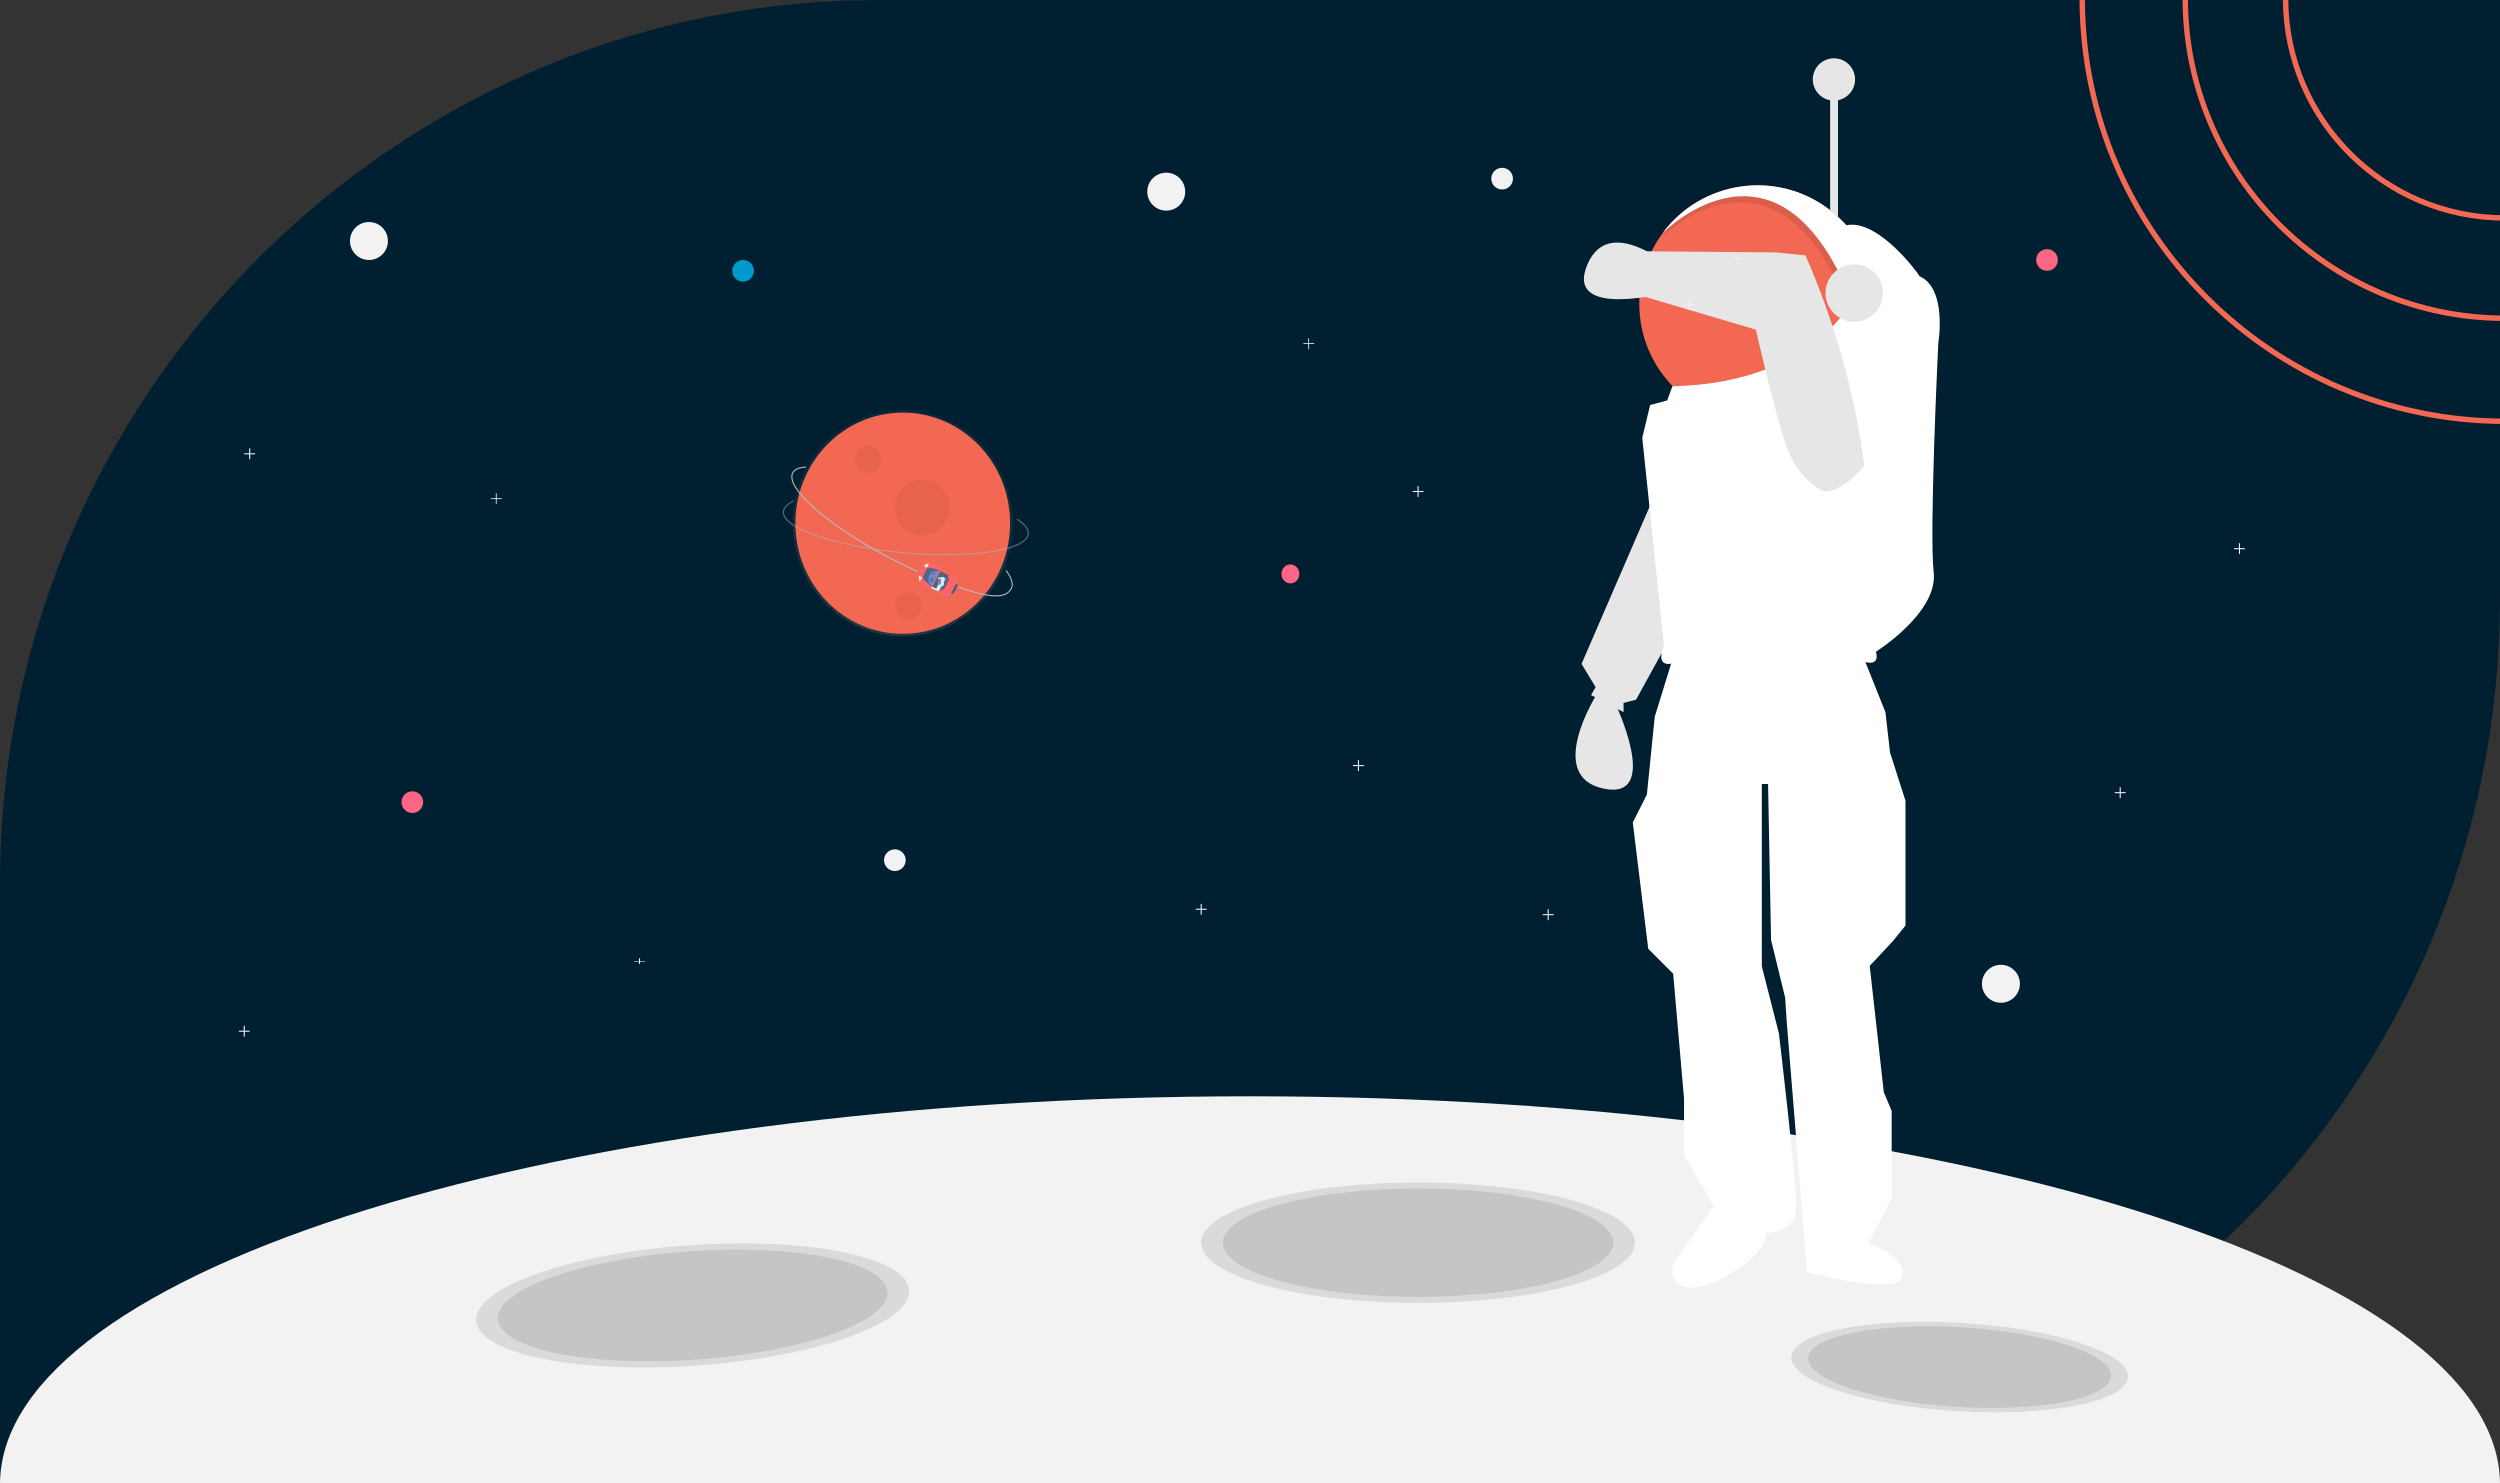<?xml version="1.0" encoding="utf-8"?>
<!-- Generator: Adobe Illustrator 23.1.1, SVG Export Plug-In . SVG Version: 6.00 Build 0)  -->
<svg version="1.1" id="f6dc6f51-58d1-4328-a543-5a2c5176acea"
	 xmlns="http://www.w3.org/2000/svg" xmlns:xlink="http://www.w3.org/1999/xlink" x="0px" y="0px" viewBox="0 0 922.2 547.1"
	 style="enable-background:new 0 0 922.2 547.1;" xml:space="preserve">
<rect x="0" y="0" width="922.2" height="547.1" fill="#333333" stroke="none"/>
<style type="text/css">
	.st0{fill:#001F31;}
	.st1{fill:#F2F2F2;}
	.st2{opacity:0.1;}
	.st3{fill:#FF6584;}
	.st4{fill:#E6E6E6;}
	.st5{fill:#FFFFFF;}
	.st6{fill:#F36852;}
	.st7{display:none;}
	.st8{display:inline;fill:#F2F2F2;}
	.st9{display:inline;opacity:0.1;}
	.st10{display:inline;fill:#3F3D56;}
	.st11{display:inline;fill:#F36852;}
	.st12{fill:url(#SVGID_1_);}
	.st13{opacity:5.000000e-02;enable-background:new    ;}
	.st14{fill:url(#SVGID_2_);}
	.st15{opacity:0.5;fill:none;stroke:#BDBDBD;stroke-width:0.382;stroke-miterlimit:10;enable-background:new    ;}
	.st16{fill:url(#SVGID_3_);}
	.st17{fill:none;stroke:#BDBDBD;stroke-width:0.382;stroke-miterlimit:10;}
	.st18{fill:url(#SVGID_4_);}
	.st19{fill:url(#SVGID_5_);}
	.st20{fill:#4F617D;}
	.st21{fill:#FF656A;}
	.st22{fill:#4A5C81;}
	.st23{fill:#FF6469;}
	.st24{fill:#FFF6D5;}
	.st25{fill:#53678B;}
	.st26{fill:#658BC8;}
	.st27{fill:#4A77BE;}
	.st28{fill:#CDEFFF;}
	.st29{fill:#0099CC;}
</style>
<g>
	<path class="st0" d="M922.2-0.1v220.8c0,180-145.3,326-324.6,326l0,0H0V325.9c0-118,62.5-221.4,156.1-278.6
		c16.2-9.9,33-18.3,50.7-25.2c10.4-4.1,21-7.6,31.6-10.5c0.2-0.1,0.4-0.1,0.6-0.2c3.2-0.9,6.4-1.7,9.6-2.5c0.2,0,0.3-0.1,0.5-0.1
		c19.8-4.7,39.9-7.6,60.2-8.5c2.4-0.1,4.8-0.2,7.2-0.2c0.9,0,1.7,0,2.6,0c1.8,0,3.7-0.1,5.5-0.1L922.2-0.1z"/>
	<path class="st1" d="M461.1,404.4C206.9,404.4,0.8,468.2,0,547.1h922.2C921.3,468.2,715.2,404.4,461.1,404.4z"/>
</g>
<g class="st2">
	
		<ellipse transform="matrix(0.998 -7.094087e-02 7.094087e-02 0.998 -33.503 19.331)" cx="255.4" cy="481.3" rx="80" ry="22.2"/>
</g>
<g class="st2">
	<ellipse cx="523.1" cy="458.4" rx="80" ry="22.2"/>
</g>
<g class="st2">
	<ellipse transform="matrix(0.998 -7.094087e-02 7.094087e-02 0.998 -33.503 19.331)" cx="255.4" cy="481.3" rx="72" ry="20"/>
</g>
<g class="st2">
	<ellipse cx="523.1" cy="458.4" rx="72" ry="20"/>
</g>
<circle class="st1" cx="136.1" cy="88.9" r="7"/>
<circle class="st1" cx="738.1" cy="362.9" r="7"/>
<circle class="st1" cx="430.2" cy="70.7" r="7"/>
<circle class="st3" cx="755.1" cy="95.9" r="4"/>
<circle class="st3" cx="152.1" cy="295.9" r="4"/>
<polygon class="st1" points="92.1,380.2 90.3,380.2 90.3,378.4 89.9,378.4 89.9,380.2 88.1,380.2 88.1,380.6 89.9,380.6 89.9,382.4 
	90.3,382.4 90.3,380.6 92.1,380.6 "/>
<polygon class="st1" points="677.1,232.2 675.3,232.2 675.3,230.4 674.9,230.4 674.9,232.2 673.1,232.2 673.1,232.6 674.9,232.6 
	674.9,234.4 675.3,234.4 675.3,232.6 677.1,232.6 "/>
<polygon class="st1" points="828.1,202.2 826.3,202.2 826.3,200.4 825.9,200.4 825.9,202.2 824.1,202.2 824.1,202.6 825.9,202.6 
	825.9,204.4 826.3,204.4 826.3,202.6 828.1,202.6 "/>
<polygon class="st1" points="503.1,282.2 501.3,282.2 501.3,280.4 500.9,280.4 500.9,282.2 499.1,282.2 499.1,282.6 500.9,282.6 
	500.9,284.4 501.3,284.4 501.3,282.6 503.1,282.6 "/>
<polygon class="st1" points="784.1,292.2 782.3,292.2 782.3,290.4 781.9,290.4 781.9,292.2 780.1,292.2 780.1,292.6 781.9,292.6 
	781.9,294.4 782.3,294.4 782.3,292.6 784.1,292.6 "/>
<polygon class="st1" points="445.1,335.2 443.3,335.2 443.3,333.4 442.9,333.4 442.9,335.2 441.1,335.2 441.1,335.6 442.9,335.6 
	442.9,337.4 443.3,337.4 443.3,335.6 445.1,335.6 "/>
<polygon class="st1" points="573.1,337.2 571.3,337.2 571.3,335.4 570.9,335.4 570.9,337.2 569.1,337.2 569.1,337.6 570.9,337.6 
	570.9,339.4 571.3,339.4 571.3,337.6 573.1,337.6 "/>
<polygon class="st1" points="94.1,167.2 92.3,167.2 92.3,165.4 91.9,165.4 91.9,167.2 90.1,167.2 90.1,167.6 91.9,167.6 91.9,169.4 
	92.3,169.4 92.3,167.6 94.1,167.6 "/>
<rect x="675.1" y="29.6" class="st4" width="2.9" height="58.1"/>
<polygon class="st4" points="609.8,183.9 583.4,244.9 588.6,253.5 586.9,256.4 598.9,262.7 598.9,259.3 603.5,258.1 623.1,222.5 "/>
<path class="st4" d="M589.2,255.8c0,0-19.5,30.5,2.3,35.1s4-32.2,4-32.2L589.2,255.8z"/>
<path class="st5" d="M617.3,242l-6.9,22.4l-2.9,28.7l-5.2,10.3L608,350l9.2,9.2l4,46v20.7l10.9,19l-14.1,20c-2,2.9-1.3,6.8,1.5,8.9
	c1,0.7,2.2,1.1,3.5,1.2c3.1,0.1,7.2-0.8,12.5-3.6c16.7-8.6,16.1-16.7,16.1-16.7s10.3,0,10.9-8s-6.3-65.5-6.3-65.5l-6.3-24.7v-67.3
	h2.3l1.1,57.5l5.2,21.3l0.6,9.2l7.5,92c0,0,33.3,9.2,35.1,1.7s-12.5-12.2-12.5-12.2l8.6-16.7v-32.2l-2.9-6.9l-5.2-46.6l8.6-9.2
	l4.6-5.7v-46l-5.7-17.8l-1.7-14.9l-9.2-23C686.3,239.7,644.3,225.9,617.3,242z"/>
<path class="st6" d="M692.1,112.1c0,24.1-19.6,43.7-43.7,43.7c-24.1,0-43.7-19.6-43.7-43.7c0-9.4,3-18.5,8.6-26.1l0,0
	c14.4-19.4,41.8-23.4,61.1-9C685.5,85.3,692.1,98.3,692.1,112.1z"/>
<g class="st2">
	<path d="M685.8,94l-3.6,20.4c-26.8-69.5-69.4-26.8-70.1-26.1c14.4-19.4,41.8-23.4,61.1-9C678.5,83.2,682.8,88.2,685.8,94z"/>
</g>
<path class="st5" d="M687,91.7l-3.6,20.4C656.6,42.6,614,85.3,613.3,86c14.4-19.4,41.8-23.4,61.1-9C679.7,80.9,684,85.9,687,91.7
	L687,91.7z"/>
<path class="st5" d="M681,83.1l6,20.8c0,0-12.4,37.3-70.1,38.6l-1.9,5.2l-6.3,1.7l-2.9,12.1l8,76.5c0,0-3.4,7.5,2.3,6.9
	c0,0,37.9-12.6,70.7-1.1c0,0,6.9,2.9,5.2-3.4c0,0,23-14.4,21.3-29.3s1.7-84.5,1.7-84.5s3.4-20.1-6.9-24.7
	C708.2,101.7,693,80.5,681,83.1z"/>
<path class="st4" d="M620.4,101.9c0,0-26.3-24.9-34.9-4.2c-8.6,20.6,30.9,9.9,30.9,9.9L620.4,101.9z"/>
<path class="st4" d="M687.7,171.6l-0.6-4.2c-3.7-25.1-10.8-49.7-21.1-73.2l0,0l-11.1-1.1l-47.5-0.4l-1.3,16.6l41.6,12.3
	c0,0,6.8,30.1,11.2,42.9s13.9,16.8,13.9,16.8C680.6,181.3,687.7,171.6,687.7,171.6z"/>
<circle class="st4" cx="684" cy="108.1" r="10.6"/>
<circle class="st4" cx="676.5" cy="29.3" r="7.8"/>
<polygon class="st1" points="484.8,126.6 482.9,126.6 482.9,124.8 482.6,124.8 482.6,126.6 480.8,126.6 480.8,126.9 482.6,126.9 
	482.6,128.8 482.9,128.8 482.9,126.9 484.8,126.9 "/>
<polygon class="st1" points="643.1,95.2 641.3,95.2 641.3,93.4 640.9,93.4 640.9,95.2 639.1,95.2 639.1,95.6 640.9,95.6 640.9,97.4 
	641.3,97.4 641.3,95.6 643.1,95.6 "/>
<polygon class="st1" points="625.1,112.2 623.3,112.2 623.3,110.4 622.9,110.4 622.9,112.2 621.1,112.2 621.1,112.6 622.9,112.6 
	622.9,114.4 623.3,114.4 623.3,112.6 625.1,112.6 "/>
<circle class="st1" cx="554.1" cy="65.9" r="4"/>
<g class="st7">
	<path class="st8" d="M357.1,94.1c0,279-35.1,279-78.4,279c-22.4,0-42.6,0-56.8-38.5c-4.1-11.1-7.7-25.4-10.8-43.7
		c-6.8-41.3-10.8-103.4-10.8-196.7c0-35.9,4.2-71.1,10.8-103.9c3.1-15.8,6.8-31.1,10.8-45.6c4.9-17.8,10.2-34.6,15.6-49.9
		c3.6-10.3,7.2-20,10.8-28.9c16.3-41.2,30.5-66.8,30.5-66.8S357.1-60,357.1,94.1z"/>
	<g class="st9">
		<path d="M248.2-134.3v486.5h-10.8v-457.6C241-115.7,244.7-125.4,248.2-134.3z"/>
	</g>
	
		<ellipse transform="matrix(0.16 -0.987 0.987 0.16 240.391 265.613)" class="st10" cx="276.3" cy="-8.5" rx="43.1" ry="43.1"/>
	<path class="st11" d="M370.8,346.8c-9.6-23.6-21.9-27.6-29.9-27.3v-3.8H215.3v3.8c-8-0.4-20.3,3.7-29.9,27.3
		c-15.6,38.3,9.6,104.1,9.6,104.1s-13.4-91.8,31.2-92.4c3.9,5,8.6,9.3,14,12.7v24.7h72v-22.4c7-3.6,13.2-8.7,18-14.9
		c44.6,0.6,31.2,92.4,31.2,92.4S386.4,385.1,370.8,346.8z"/>
	<circle class="st11" cx="276.3" cy="-8.5" r="33.5"/>
</g>
<path class="st6" d="M844.1-0.1h-2c0.3,45.1,36.9,81.5,82,81.5v-2C880.1,79.4,844.4,43.8,844.1-0.1z"/>
<path class="st6" d="M807.1-0.1h-2c0.3,65.5,53.5,118.5,119,118.5v-2C859.7,116.3,807.4,64.3,807.1-0.1z"/>
<path class="st6" d="M769.1-0.1h-2c0.2,86.4,70.6,156.5,157,156.5v-2C838.8,154.4,769.3,85.1,769.1-0.1z"/>
<g>
	
		<linearGradient id="SVGID_1_" gradientUnits="userSpaceOnUse" x1="333" y1="550.721" x2="333" y2="467.226" gradientTransform="matrix(1 0 0 1 0 -316)">
		<stop  offset="0" style="stop-color:#808080;stop-opacity:0.25"/>
		<stop  offset="0.54" style="stop-color:#808080;stop-opacity:0.12"/>
		<stop  offset="1" style="stop-color:#808080;stop-opacity:0.1"/>
	</linearGradient>
	<ellipse class="st12" cx="333" cy="193" rx="40.6" ry="41.7"/>
	<ellipse class="st6" cx="333" cy="193" rx="39.6" ry="40.8"/>
	<ellipse class="st13" cx="320.2" cy="169.4" rx="4.9" ry="5.1"/>
	<ellipse class="st13" cx="335.2" cy="223.6" rx="4.9" ry="5.1"/>
	<ellipse class="st13" cx="340.2" cy="187.2" rx="10.1" ry="10.4"/>
	
		<linearGradient id="SVGID_2_" gradientUnits="userSpaceOnUse" x1="519.102" y1="597.969" x2="519.102" y2="577.785" gradientTransform="matrix(1 0 0 1 -185 -392.87)">
		<stop  offset="0" style="stop-color:#808080;stop-opacity:0.25"/>
		<stop  offset="0.54" style="stop-color:#808080;stop-opacity:0.12"/>
		<stop  offset="1" style="stop-color:#808080;stop-opacity:0.1"/>
	</linearGradient>
	<path class="st14" d="M348.9,205.1c-5,0-10.3-0.2-15.7-0.7c-12.1-1.1-23.3-3.3-31.7-6.1c-8.4-2.9-12.9-6.2-12.6-9.2
		c0.1-1.5,1.4-2.9,3.9-4.1l0.1,0.3c-2.4,1.1-3.6,2.4-3.8,3.8c-0.1,1.4,0.9,2.9,3.1,4.5c2.1,1.5,5.3,3,9.4,4.4
		c8.3,2.8,19.6,5.1,31.6,6.1s23.5,1,32.2-0.3c4.2-0.6,7.5-1.5,9.9-2.7c2.4-1.1,3.7-2.4,3.8-3.9c0.1-1.6-1.3-3.4-4.2-5.2l0.1-0.3
		c3,1.9,4.5,3.7,4.3,5.5c-0.2,3-5.2,5.5-14,6.8C360.6,204.7,355,205.1,348.9,205.1z"/>
	<path class="st15" d="M375.1,191.5c2.9,1.8,4.4,3.6,4.2,5.4c-0.5,6.1-21.2,9.3-46.1,7s-44.7-9-44.2-15.2c0.1-1.5,1.5-2.8,3.8-4"/>
	
		<linearGradient id="SVGID_3_" gradientUnits="userSpaceOnUse" x1="499.882" y1="603.991" x2="499.882" y2="565.091" gradientTransform="matrix(1 0 0 1 -185 -392.87)">
		<stop  offset="0" style="stop-color:#808080;stop-opacity:0.25"/>
		<stop  offset="0.54" style="stop-color:#808080;stop-opacity:0.12"/>
		<stop  offset="1" style="stop-color:#808080;stop-opacity:0.1"/>
	</linearGradient>
	<path class="st16" d="M338.1,211.1c-3.6-1.6-7.3-3.4-10.9-5.3c-10.8-5.6-20.4-12-27.1-17.9s-9.7-10.7-8.3-13.4
		c0.7-1.4,2.4-2.2,5.2-2.3v0.3c-2.6,0.1-4.2,0.8-4.9,2.1c-0.6,1.3-0.2,3.1,1.2,5.4c1.4,2.3,3.8,4.8,7.1,7.7
		c6.7,5.9,16.3,12.2,27,17.9c3.6,1.9,7.3,3.7,10.9,5.3L338.1,211.1z"/>
	<path class="st17" d="M338.7,210.9c-3.5-1.6-7.2-3.3-10.9-5.3c-22.3-11.7-38.1-25.6-35.4-31.1c0.7-1.4,2.4-2.1,5-2.2"/>
	
		<linearGradient id="SVGID_4_" gradientUnits="userSpaceOnUse" x1="548.311" y1="613.106" x2="548.311" y2="603.475" gradientTransform="matrix(1 0 0 1 -185 -392.87)">
		<stop  offset="0" style="stop-color:#808080;stop-opacity:0.25"/>
		<stop  offset="0.54" style="stop-color:#808080;stop-opacity:0.12"/>
		<stop  offset="1" style="stop-color:#808080;stop-opacity:0.1"/>
	</linearGradient>
	<path class="st18" d="M367.3,220.2c-3.2,0-7.9-1.1-14.1-3.3l0.1-0.3c11.9,4.2,17.7,4.4,19.6,0.6c0.7-1.5,0-3.7-2-6.4l0.2-0.2
		c2.1,2.9,2.8,5.2,2,6.7C372.2,219.2,370.3,220.2,367.3,220.2z"/>
	<path class="st17" d="M371.1,210.4c2,2.7,2.8,5,2,6.6c-1.8,3.6-7.1,4-19.8-0.5"/>
	
		<linearGradient id="SVGID_5_" gradientUnits="userSpaceOnUse" x1="716.174" y1="13.475" x2="716.174" y2="-2.164" gradientTransform="matrix(0.461 -0.887 0.887 0.461 10.857 847.028)">
		<stop  offset="0" style="stop-color:#808080;stop-opacity:0.25"/>
		<stop  offset="0.54" style="stop-color:#808080;stop-opacity:0.12"/>
		<stop  offset="1" style="stop-color:#808080;stop-opacity:0.1"/>
	</linearGradient>
	<path class="st19" d="M347.9,208.5c-0.5-0.2-1,0-1.3,0.4l-0.1,0.2l-0.2-0.1l-2-1.1l-0.4-0.2c0,0-0.1,0-0.2,0
		c-1.9-0.6-3.4,0.6-4.4,2.6l0,0c-0.3,0.7-0.6,1.4-0.7,2.2l0,0c-0.1,0.8,0,1.6,0.4,2.2l0,0c0.2,0.3,0.4,0.6,0.7,0.8
		c0,0.1,0.1,0.1,0.1,0.2l2.7,1.5l-0.2,0.4c-0.2,0.5,0,1.1,0.4,1.3l0,0l0.7-1.3l3.4,1.8l0.2-0.4l0.2-0.4l0.3-0.6l0,0l-0.8,1.5
		l1.6,0.9c2,1,3.5-0.3,4.6-2.4l0,0v-0.1l0,0l0,0l0,0l0,0l0,0v-0.1l0,0c1-2.1,1.2-4.2-0.7-5.2l-1.6-0.8l-0.9,1.8l0,0l0.5-0.9l0.2-0.4
		l0.2-0.4l-3.4-1.8L347.9,208.5L347.9,208.5z M342.7,216L342.7,216L342.7,216L342.7,216z"/>
	<polygon class="st20" points="343.7,216.8 347,210.3 350.2,211.9 346.9,218.5 	"/>
	<path class="st21" d="M352.6,217.3L352.6,217.3c-1,2-2.5,3.4-4.3,2.4l-1.5-0.8l3.7-7.4l1.5,0.8
		C353.9,213.4,353.6,215.3,352.6,217.3z"/>
	<path class="st22" d="M352.6,217.3L352.6,217.3L352.6,217.3z"/>
	<path class="st22" d="M351.4,219.1c0.5-0.5,0.9-1.1,1.2-1.7c0.3-0.5,0.5-1.1,0.7-1.7l-0.7-0.3l-1.8,3.5L351.4,219.1z"/>
	<path class="st22" d="M347.5,217.5l2.2-4.3l0,0h0.1c0.3,0.1,0.4,0.5,0.2,0.7l0,0l-1.7,3.3c-0.1,0.3-0.5,0.4-0.7,0.2l0,0
		L347.5,217.5L347.5,217.5z"/>
	<path class="st23" d="M340.3,214.6l0.1-0.1l0,0l6.8,3.6l0,0l-0.4,0.8l0,0l-6.2-3.3C340.2,215.5,340.1,215,340.3,214.6L340.3,214.6z
		"/>
	<path class="st23" d="M343.3,208.7l0.1-0.1c0.2-0.3,0.6-0.5,1-0.3l0,0l6.2,3.3l0,0l-0.4,0.8l0,0L343.3,208.7L343.3,208.7z"/>
	<path class="st21" d="M346.3,209.3l-3.7,7.4l-1.9-1c-2.1-1.1-2.1-3.2-1-5.3l0,0c1-2.1,2.7-3.2,4.8-2.2L346.3,209.3z"/>
	<path class="st24" d="M339.3,214.5l0.8-1.5l-1.1-0.6C338.9,213.2,339,213.9,339.3,214.5z"/>
	<path class="st24" d="M342.7,207.9l-0.8,1.5l-1.1-0.6C341.4,208.2,342,207.9,342.7,207.9z"/>
	<path class="st23" d="M342.5,217.3l0.3-0.6l0,0l0.8,0.4l0,0l-0.6,1.2l0,0l-0.1-0.1C342.4,218.2,342.3,217.7,342.5,217.3
		L342.5,217.3z"/>
	<path class="st23" d="M347.8,208.8l-0.6,1.2l0,0l-0.8-0.4l0,0l0.3-0.6c0.2-0.3,0.6-0.5,1-0.3l0,0L347.8,208.8L347.8,208.8z"/>
	<path class="st25" d="M346.7,210.3l-3.1,6.2l-2.7-2.5c-0.4-0.4-0.6-1-0.3-1.6l1.1-2.3c0.3-0.5,0.9-0.8,1.4-0.7L346.7,210.3z"/>
	<path class="st26" d="M343.8,216.3c-1.3-0.7-1.8-2.5-1-4s2.5-2.2,3.8-1.5"/>
	<polygon class="st21" points="347,210.5 343.9,216.6 343.3,216.3 343.7,216 346.2,210.9 346.4,210.1 	"/>
	<polygon class="st13" points="347,210.5 343.9,216.6 343.3,216.3 343.7,216 346.2,210.9 346.4,210.1 	"/>
	<polygon class="st25" points="345,214.3 345.4,213.5 346.2,213.9 345.8,214.8 	"/>
	<ellipse transform="matrix(0.45 -0.893 0.893 0.45 -1.143 426.995)" class="st25" cx="346" cy="214.4" rx="0.9" ry="0.2"/>
	<path class="st13" d="M348.2,218.7c0.7,0.5,1.7,0.3,2.1-0.4c0,0,0,0,0-0.1"/>
	<path class="st13" d="M351,213.1c0.8,0.3,1.2,1.2,0.9,2.1c0,0,0,0,0,0.1"/>
	<path class="st13" d="M341.3,213.2c0,0-0.2-1.7,1.4-2.8"/>
	<path class="st13" d="M342,213.5c0,0-0.2-1.7,1.4-2.8"/>
	<ellipse class="st27" cx="343.6" cy="214.1" rx="0.7" ry="0.7"/>
	<ellipse class="st27" cx="344.6" cy="211.7" rx="0.4" ry="0.4"/>
	<path class="st28" d="M346,213.5v-0.1c0-0.1,0-0.3,0.2-0.3l1.4-0.3c0.1,0,0.3,0,0.3,0.2l0,0l0.1,0.4l0,0l-1.7,0.3
		C346.2,213.7,346,213.6,346,213.5z"/>
	<path class="st13" d="M346.8,213.7l-0.1-0.7l0,0l0.8-0.1c0.3,0,0.6,0.1,0.6,0.4l0,0v0.1l0,0L346.8,213.7L346.8,213.7z"/>
	<path class="st28" d="M345.6,216.6l0.5-1.1l0,0l1.2,0.6l0,0l-0.5,1.1c-0.1,0.3-0.5,0.4-0.8,0.2l0,0l-0.2-0.1
		C345.6,217.2,345.5,216.9,345.6,216.6L345.6,216.6z"/>
	<path class="st28" d="M346.9,217.1l-0.2,0.5c-0.2,0.4-0.8,0.5-1.3,0.2l-0.6-0.3l0.3-0.6L346.9,217.1z"/>
	<path class="st28" d="M343.6,216.7v-0.1c0-0.1,0.2-0.2,0.4-0.1l1,0.5l0,0l-0.3,0.6l0,0l-1-0.5C343.6,217,343.5,216.8,343.6,216.7z"
		/>
	<path class="st13" d="M346.7,216.2c0.2,0.1,0.4,0.1,0.7,0.1l0,0l-1.2-0.6C346.3,215.9,346.5,216.1,346.7,216.2z"/>
	<path class="st28" d="M348.6,213.8l-0.5,1.1l0,0l-1.2-0.6l0,0l0.5-1.1c0.1-0.3,0.5-0.4,0.8-0.2l0,0l0.2,0.1
		C348.7,213.2,348.7,213.5,348.6,213.8L348.6,213.8L348.6,213.8z"/>
	<path class="st13" d="M347.7,214.3c0.2,0.1,0.4,0.3,0.5,0.5l0,0l-1.2-0.6C347.2,214.1,347.4,214.1,347.7,214.3z"/>
	<ellipse class="st28" cx="347.2" cy="215.2" rx="1" ry="1.1"/>
	<ellipse class="st28" cx="347.1" cy="215.2" rx="1" ry="1.1"/>
	<path class="st26" d="M346.2,214.7c-0.2,0.3-0.1,0.7,0,1.1c0.6,0,1-0.5,1-1.1c0-0.2,0-0.3-0.1-0.5
		C346.7,214.1,346.4,214.4,346.2,214.7z"/>
</g>
<circle class="st1" cx="330.1" cy="317.3" r="4"/>
<circle class="st29" cx="274.1" cy="99.9" r="4"/>
<ellipse class="st3" cx="476" cy="211.7" rx="3.3" ry="3.5"/>
<polygon class="st1" points="525.1,181.1 523.3,181.1 523.3,179.3 522.9,179.3 522.9,181.1 521.1,181.1 521.1,181.5 522.9,181.5 
	522.9,183.3 523.3,183.3 523.3,181.5 525.1,181.5 "/>
<polygon class="st1" points="185.1,183.8 183.2,183.8 183.2,181.9 182.9,181.9 182.9,183.8 181.1,183.8 181.1,184.1 182.9,184.1 
	182.9,185.9 183.2,185.9 183.2,184.1 185.1,184.1 "/>
<polygon class="st1" points="237.9,354.7 236.1,354.7 236.1,355.6 235.7,355.6 235.7,354.7 233.9,354.7 233.9,354.5 235.7,354.5 
	235.7,353.5 236.1,353.5 236.1,354.5 237.9,354.5 "/>
<g class="st2">
	
		<ellipse transform="matrix(6.068241e-02 -0.998 0.998 6.068241e-02 175.801 1195.24)" cx="723" cy="504.2" rx="16.3" ry="62.2"/>
</g>
<g class="st2">
	
		<ellipse transform="matrix(6.068241e-02 -0.998 0.998 6.068241e-02 175.801 1195.24)" cx="723" cy="504.2" rx="14.7" ry="56"/>
</g>
</svg>
